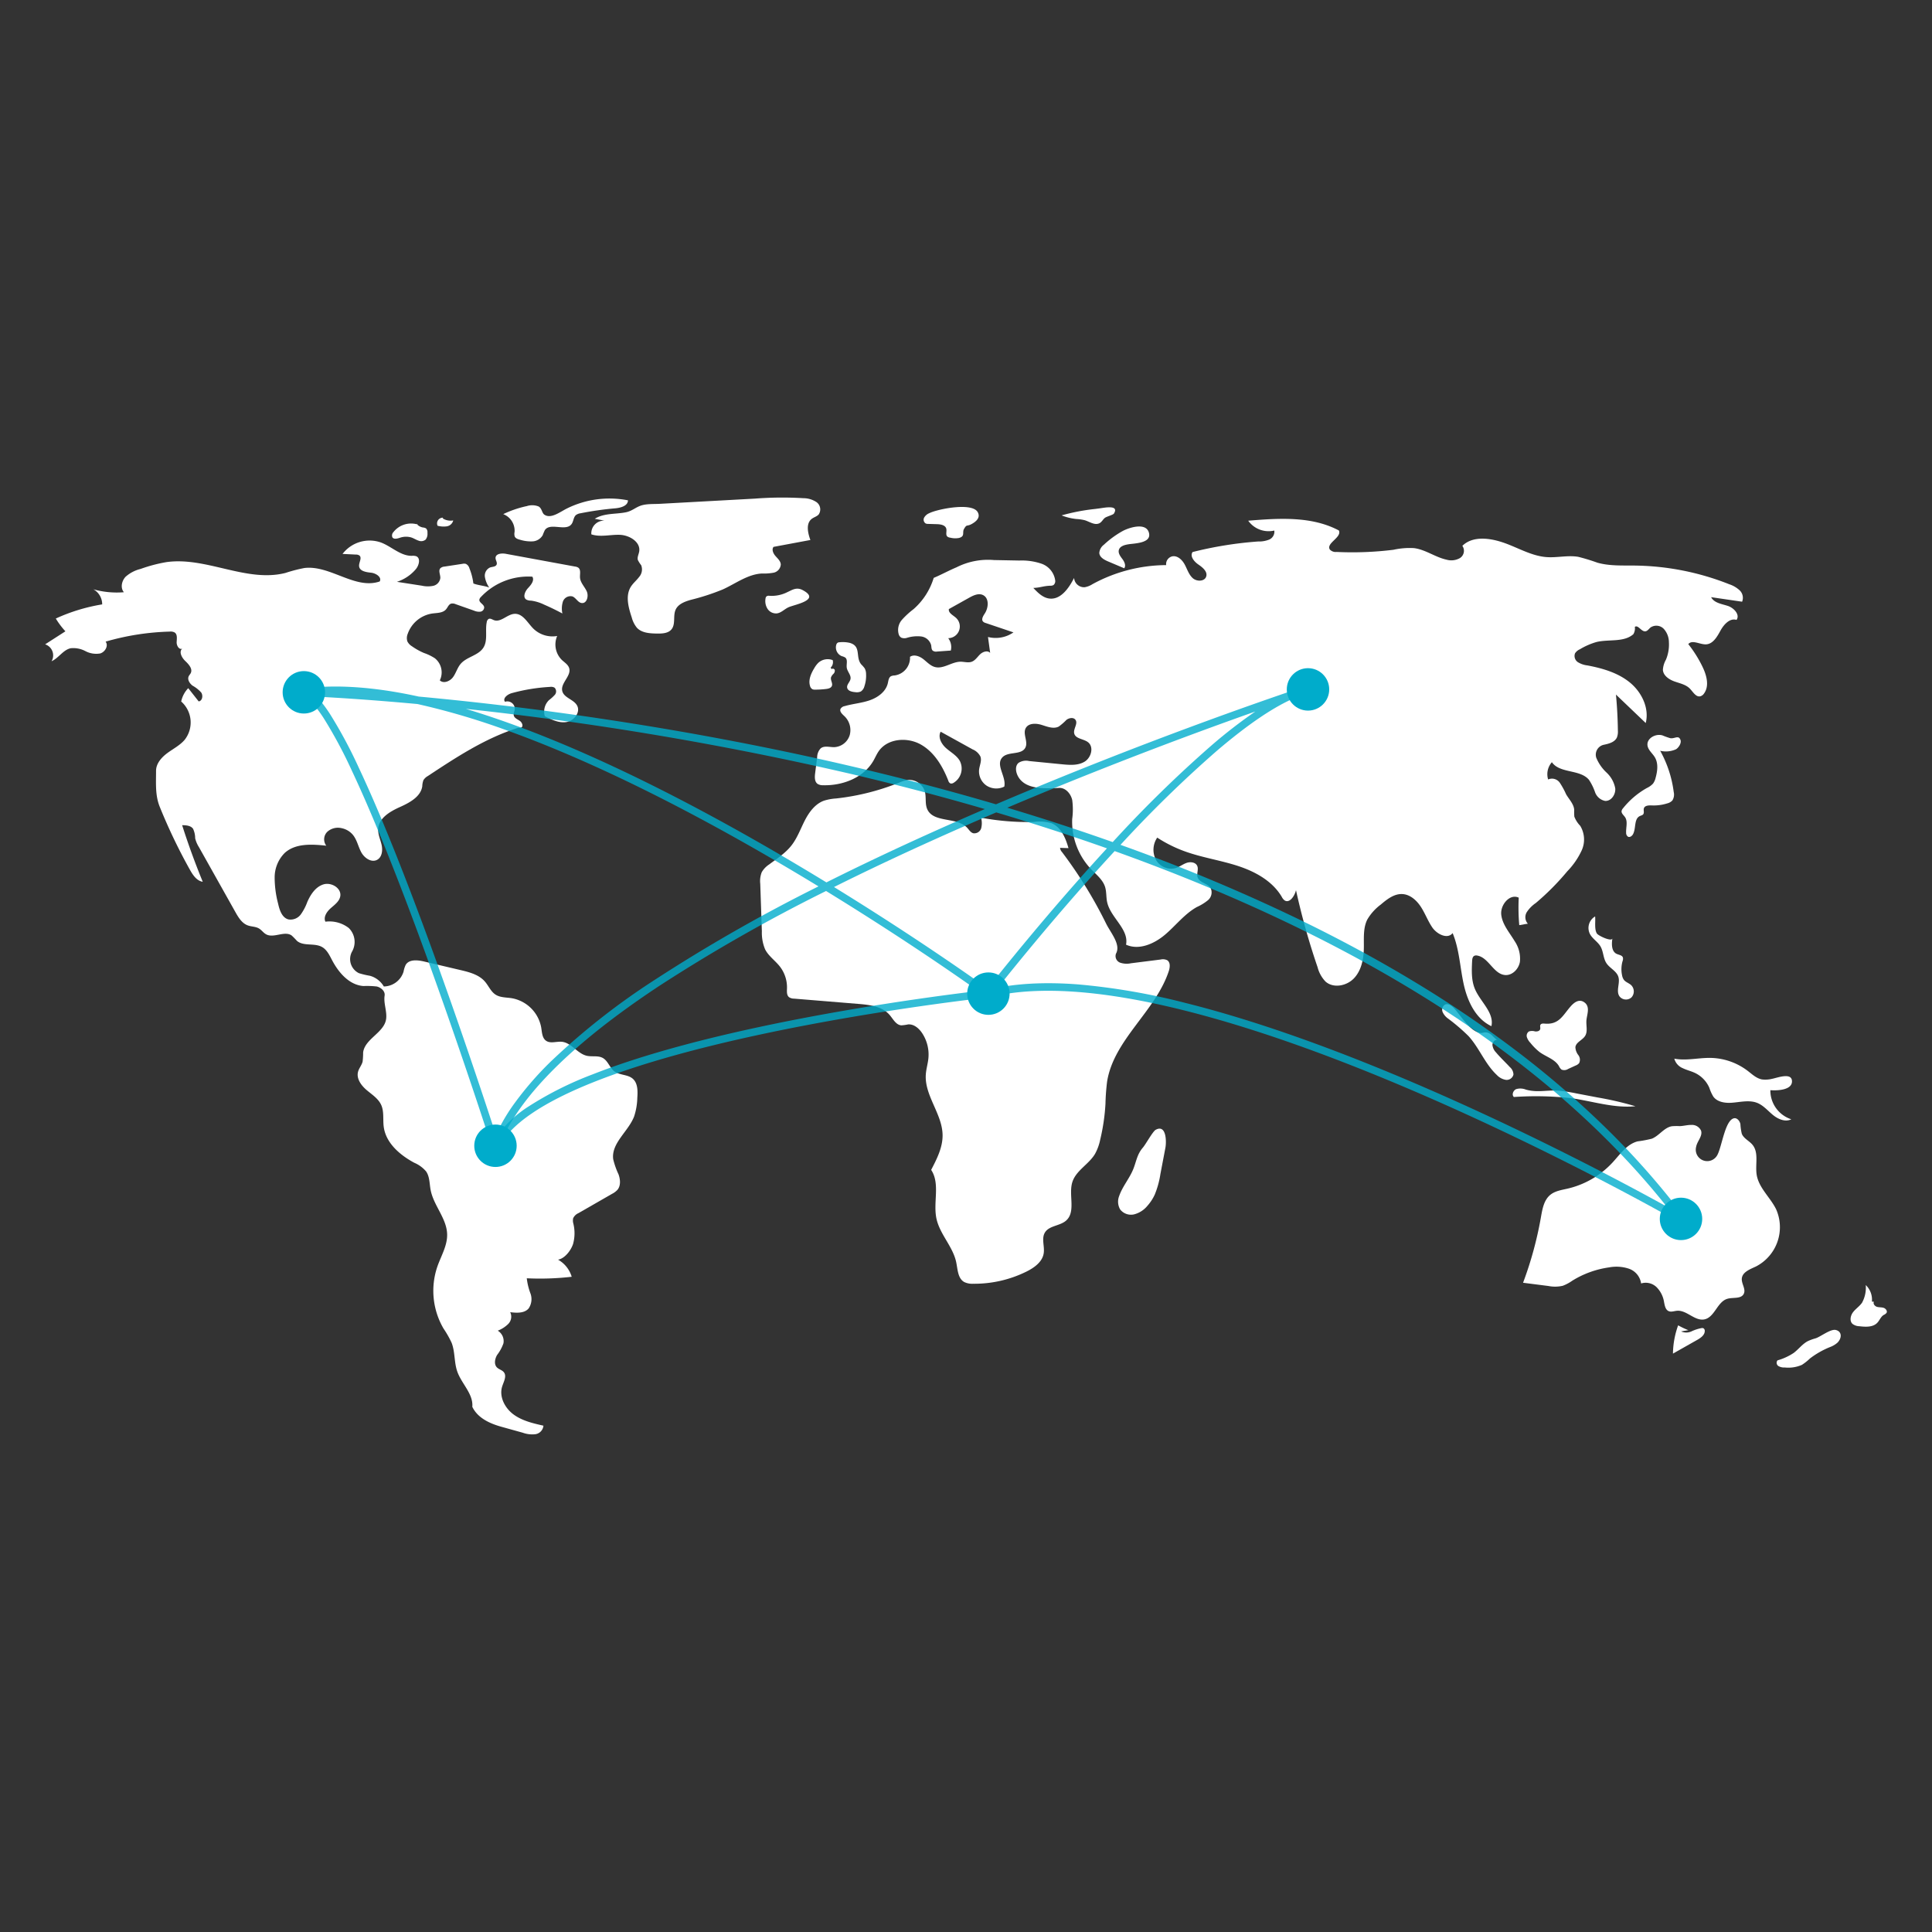 <svg xmlns="http://www.w3.org/2000/svg" xmlns:xlink="http://www.w3.org/1999/xlink" width="512" height="512" viewBox="0 0 512 512">
  <rect x="0" y="0" width="512" height="512" fill="#333333" stroke="none"/>
  <defs>
    <clipPath id="clip-path">
      <rect id="Rectangle_517" data-name="Rectangle 517" width="512" height="512" transform="translate(1413 61)" fill="none" stroke="#707070" stroke-width="1"/>
    </clipPath>
  </defs>
  <g id="NETY-D" transform="translate(-1413 -61)">
    <g id="Mask_Group_4" data-name="Mask Group 4" clip-path="url(#clip-path)">
      <g id="Group_50" data-name="Group 50" transform="translate(1424.965 192.84)">
        <path id="Path_820" data-name="Path 820" d="M193.275,249.387a16.147,16.147,0,0,0-1.056-4.041,1.829,1.829,0,0,0-.93-1.145,1.917,1.917,0,0,0-.923-.01l-4.737.725a1.816,1.816,0,0,0-1.081.42c-.617.649-.009,1.694-.028,2.589a2.433,2.433,0,0,1-1.886,2.094,7.128,7.128,0,0,1-3-.037l-6.624-1.029a10.922,10.922,0,0,0,5.011-3.344c.872-1.033,1.336-2.961.076-3.45a3.091,3.091,0,0,0-1.151-.092c-3,.023-5.363-2.483-8.173-3.538a9.037,9.037,0,0,0-10.17,3.032l3.529.17a1.566,1.566,0,0,1,.94.251c.773.635-.188,1.856-.079,2.851.142,1.293,1.858,1.569,3.152,1.7s2.935,1.182,2.313,2.324c-6.5,2.24-13.12-4.379-19.95-3.564a40.518,40.518,0,0,0-5.048,1.312c-10.309,2.608-20.967-4.351-31.5-2.877a40,40,0,0,0-6.876,1.813,9.269,9.269,0,0,0-3.97,2.071c-1.041,1.091-1.438,2.958-.451,4.1a23.074,23.074,0,0,1-8.085-.769,4.53,4.53,0,0,1,2.329,3.992,47.972,47.972,0,0,0-12.289,3.747,20.7,20.7,0,0,0,2.544,3.388l-5.375,3.453a3.068,3.068,0,0,1,1.7,4.48c1.883-.838,3.05-3,5.064-3.444a6.823,6.823,0,0,1,3.913.759,6.112,6.112,0,0,0,3.922.618c1.3-.381,2.251-2.06,1.428-3.13a67.028,67.028,0,0,1,17.026-2.66,2.135,2.135,0,0,1,1.289.245c.751.521.553,1.646.513,2.558s.671,2.112,1.487,1.7c-.96.832-.139,2.4.781,3.274s2.03,2.083,1.467,3.221c-.147.3-.4.535-.538.835-.418.885.246,1.916,1.028,2.5a8.765,8.765,0,0,1,2.284,1.812c.544.814.3,2.238-.675,2.352l-2.763-3.508a7.191,7.191,0,0,0-1.866,3.537,7.421,7.421,0,0,1,.918,10.151c-1.253,1.472-3.036,2.367-4.591,3.516s-2.995,2.784-2.991,4.717c.007,3.341-.266,6.444.986,9.541a146.974,146.974,0,0,0,7.979,16.648c.789,1.412,1.81,2.959,3.409,3.2q-3.031-7.38-5.458-14.99c1.054,0,2.271.088,2.889.941a5.989,5.989,0,0,1,.561,2.526,7.823,7.823,0,0,0,1,2.346l9.651,17.191c.8,1.425,1.718,2.955,3.247,3.532.978.369,2.109.3,3.008.831.705.416,1.18,1.156,1.9,1.548,2.033,1.109,4.86-1.018,6.76.306a19.016,19.016,0,0,1,1.389,1.414c1.755,1.52,4.633.5,6.659,1.637,1.306.731,1.982,2.192,2.678,3.516,1.744,3.317,4.566,6.566,8.3,6.83a23.148,23.148,0,0,1,3.521.122c1.148.261,2.278,1.263,2.093,2.425-.316,1.993.669,4.176.4,6.176-.482,3.644-5.651,5.246-6.095,8.895a20.656,20.656,0,0,1-.135,2.406c-.233.958-.953,1.739-1.209,2.692-.485,1.805.809,3.6,2.23,4.817s3.116,2.262,3.893,3.962c.821,1.8.418,3.893.685,5.85.583,4.274,4.275,7.442,8.074,9.485a8.434,8.434,0,0,1,3.149,2.3c.978,1.409.88,3.267,1.207,4.951.8,4.124,4.272,7.522,4.37,11.722.07,2.985-1.589,5.693-2.58,8.51a19.846,19.846,0,0,0,1.621,16.459,26.358,26.358,0,0,1,2.153,3.79c.936,2.422.632,5.176,1.5,7.625,1.141,3.238,4.276,5.912,3.976,9.332,1.423,2.956,4.567,4.408,7.727,5.288l5.665,1.577a7.278,7.278,0,0,0,3.323.388,2.493,2.493,0,0,0,2.13-2.261c-2.778-.626-5.645-1.293-7.935-2.985s-3.859-4.707-2.99-7.419c.4-1.258,1.26-2.71.445-3.749-.467-.6-1.32-.75-1.846-1.293-.821-.847-.539-2.269.051-3.29a11.107,11.107,0,0,0,1.681-3.088,3.222,3.222,0,0,0-1.51-3.352,8.008,8.008,0,0,0,2.8-1.8,2.733,2.733,0,0,0,.5-3.1c1.722.218,3.756.325,4.887-.992a4.377,4.377,0,0,0,.484-3.965,16.934,16.934,0,0,1-.979-4.027,73.394,73.394,0,0,0,11.907-.4,7.721,7.721,0,0,0-3.62-4.534c1.79-.3,3.42-2.445,3.985-4.17a10.73,10.73,0,0,0,.072-5.385,2.889,2.889,0,0,1-.053-1.411,2.749,2.749,0,0,1,1.416-1.369l8.883-5.1a5.172,5.172,0,0,0,1.421-1.049c.931-1.093.793-2.743.316-4.1a20.583,20.583,0,0,1-1.423-4.052c-.549-4.259,4.01-7.314,5.548-11.323a17.06,17.06,0,0,0,.844-4.964c.125-1.805.135-3.9-1.251-5.066-1.329-1.115-3.405-.867-4.8-1.9-1.275-.951-1.715-2.8-3.107-3.567-1.265-.7-2.851-.254-4.257-.582-2.477-.578-4.035-3.432-6.565-3.7-1.427-.149-3.042.549-4.212-.283-1.031-.732-1.072-2.2-1.268-3.453a9.645,9.645,0,0,0-7.784-7.809c-1.471-.236-3.073-.146-4.325-.955-1.268-.819-1.849-2.352-2.844-3.486-1.6-1.828-4.132-2.477-6.5-3.034l-9.63-2.264c-1.71-.4-3.913-.615-4.831.882a6.92,6.92,0,0,0-.571,1.8,5.566,5.566,0,0,1-5.234,3.94,6.19,6.19,0,0,0-3.65-2.824,22.759,22.759,0,0,1-2.953-.7,4.148,4.148,0,0,1-1.8-5.754,5.164,5.164,0,0,0-.882-6.211,8.381,8.381,0,0,0-6.2-1.678c-.575-1.255.387-2.671,1.423-3.583s2.295-1.809,2.52-3.17c.355-2.142-2.378-3.769-4.454-3.131s-3.4,2.655-4.276,4.642a13.661,13.661,0,0,1-1.722,3.3,3.383,3.383,0,0,1-3.276,1.341c-1.709-.437-2.369-2.467-2.747-4.19a27.248,27.248,0,0,1-.912-7.019,9.179,9.179,0,0,1,2.647-6.392c2.841-2.608,7.2-2.352,11.033-1.936a2.8,2.8,0,0,1,.287-3.7,4.208,4.208,0,0,1,3.814-.937,5.256,5.256,0,0,1,2.955,1.767c1.089,1.328,1.4,3.122,2.223,4.629s2.675,2.794,4.191,1.985c1.309-.7,1.517-2.514,1.191-3.962s-1.018-2.855-.9-4.334c.225-2.822,3.151-4.521,5.733-5.684s5.538-2.726,5.947-5.527a5.041,5.041,0,0,1,.306-1.606,3.152,3.152,0,0,1,1.156-1.087c7.535-4.98,15.2-10.02,23.807-12.741.448-.142.5.016.957-.1.639-.369.216-1.391-.4-1.8s-1.432-.727-1.587-1.449c-.114-.53.2-1.051.279-1.588a1.982,1.982,0,0,0-2.6-2.008c-.692-.916.677-1.981,1.784-2.285A48.447,48.447,0,0,1,213.62,276.8a1.834,1.834,0,0,1,1.158.2,1.385,1.385,0,0,1,.095,1.891,11.129,11.129,0,0,1-1.558,1.414,4.251,4.251,0,0,0-1.1,4.276c1.8.914,3.75,1.855,5.74,1.533s3.757-2.558,2.821-4.344c-.871-1.663-3.488-2.038-3.938-3.861-.527-2.134,2.494-4.032,1.813-6.122-.3-.915-1.21-1.454-1.911-2.115a5.74,5.74,0,0,1-1.256-6.364,7.241,7.241,0,0,1-6.351-1.987c-1.519-1.533-2.731-3.951-4.888-3.883-1.979.063-3.684,2.372-5.535,1.668-.455-.173-.935-.526-1.377-.319a1.137,1.137,0,0,0-.513.853c-.47,2.249.339,4.811-.887,6.754-1.334,2.115-4.419,2.408-6.036,4.315-.878,1.035-1.218,2.43-2.025,3.521s-2.519,1.785-3.487.834a4.807,4.807,0,0,0-1.306-5.845,12.825,12.825,0,0,0-2.884-1.4,17.1,17.1,0,0,1-3.222-1.8,3.174,3.174,0,0,1-1.183-1.266,2.884,2.884,0,0,1,.081-2,8.184,8.184,0,0,1,6.513-5.4c1.289-.175,2.789-.113,3.643-1.1.451-.52.688-1.305,1.343-1.517a1.982,1.982,0,0,1,1.24.153l4.812,1.694a3.377,3.377,0,0,0,1.714.284,1.162,1.162,0,0,0,1-1.221c-.154-.8-1.383-1.182-1.271-1.988a1.328,1.328,0,0,1,.4-.677,17.2,17.2,0,0,1,13.644-5.388c.607,1-.353,2.179-1.152,3.03s-1.441,2.373-.475,3.028a2.65,2.65,0,0,0,1.281.289,11.185,11.185,0,0,1,3.41,1.034q2.494,1.085,4.892,2.375A6.2,6.2,0,0,1,217,254.2a2.134,2.134,0,0,1,2.527-1.375c.956.37,1.446,1.636,2.465,1.752,1.359.155,1.895-1.852,1.327-3.1s-1.691-2.286-1.785-3.65c-.063-.92.287-2.062-.448-2.619a2,2,0,0,0-.867-.3l-18.355-3.378c-1.09-.2-2.665-.047-2.713,1.06-.027.618.525,1.229.281,1.8-.261.606-1.118.551-1.743.766a2.382,2.382,0,0,0-1.362,2.5,6.967,6.967,0,0,0,1.15,2.821C196.277,249.978,194.469,249.886,193.275,249.387Z" transform="translate(-79.792 -226.606)" fill="#fff"/>
        <path id="Path_821" data-name="Path 821" d="M282.412,228.711a5.944,5.944,0,0,0-6.529,1.955,1.308,1.308,0,0,0-.3,1.377c.363.618,1.287.374,1.968.153a4.954,4.954,0,0,1,3.109-.074c.64.22,1.212.608,1.855.819a1.868,1.868,0,0,0,1.9-.278,2.479,2.479,0,0,0,.469-1.779,1.431,1.431,0,0,0-.365-1.176,1.87,1.87,0,0,0-.843-.249,2.905,2.905,0,0,1-1.7-.993" transform="translate(-183.574 -221.511)" fill="#fff"/>
        <path id="Path_822" data-name="Path 822" d="M302.537,225.124a1.512,1.512,0,0,0-1.461,2.13,6.129,6.129,0,0,0,2.444.159,2.088,2.088,0,0,0,1.708-1.566,3.932,3.932,0,0,1-2.784-.532" transform="translate(-197.08 -219.768)" fill="#fff"/>
        <path id="Path_823" data-name="Path 823" d="M344.544,216.311a28.1,28.1,0,0,0-6.266,2.129,4.708,4.708,0,0,1,3.007,4.729,2.461,2.461,0,0,0,.029,1.169c.23.558.9.767,1.483.91a9.778,9.778,0,0,0,3.253.415,3.314,3.314,0,0,0,2.693-1.646,11.721,11.721,0,0,1,.56-1.324c1.405-2.14,5.58.448,7.089-1.621.531-.729.483-1.825,1.176-2.4a2.642,2.642,0,0,1,1.209-.461,84.876,84.876,0,0,1,9.181-1.308c1.46-.127,3.364-.651,3.376-2.117a25.43,25.43,0,0,0-16.222,2.182c-1.808.906-4.2,2.811-5.942,1.61-.652-.45-.62-1.66-1.518-2.166A4.576,4.576,0,0,0,344.544,216.311Z" transform="translate(-216.882 -214.032)" fill="#fff"/>
        <path id="Path_824" data-name="Path 824" d="M388.889,219.364l2.582.5a3.346,3.346,0,0,0-3.482,3.626c2.418.808,5.054.022,7.6.129s5.51,1.927,5.075,4.438c-.131.76-.57,1.518-.342,2.255a8.374,8.374,0,0,0,.872,1.357,3.04,3.04,0,0,1-.568,3.143c-.676.9-1.584,1.619-2.178,2.575-1.476,2.38-.637,5.456.242,8.114a7.156,7.156,0,0,0,1.375,2.747c1.3,1.385,3.424,1.505,5.325,1.533,1.383.02,2.968-.048,3.843-1.12,1.142-1.4.343-3.582,1.1-5.225.683-1.491,2.423-2.131,4-2.585a59.853,59.853,0,0,0,8.561-2.794c3.39-1.559,6.559-3.99,10.285-4.19a14.106,14.106,0,0,0,3.124-.219,2.375,2.375,0,0,0,1.887-2.2c-.065-.892-.82-1.547-1.41-2.22s-1.053-1.707-.511-2.418l9.767-1.824c-.692-1.887-1.232-4.372.359-5.6.574-.443,1.343-.62,1.831-1.156a2.369,2.369,0,0,0-.547-3.262,6.273,6.273,0,0,0-3.493-1.059,93.733,93.733,0,0,0-12.881.115L406.138,215.4c-1.689.093-3.638-.049-5.187.527-1.311.488-2.243,1.383-3.743,1.7C394.441,218.2,391.394,217.81,388.889,219.364Z" transform="translate(-243.24 -213.722)" fill="#fff"/>
        <path id="Path_825" data-name="Path 825" d="M487.213,267.06a1.039,1.039,0,0,0-.752.17.949.949,0,0,0-.245.579,3.827,3.827,0,0,0,.556,2.739,2.682,2.682,0,0,0,2.455,1.177c1.162-.148,2.019-1.14,3.088-1.624,1.647-.745,8.643-1.907,3.8-4.521-1.668-.9-2.745-.106-4.06.488A9.238,9.238,0,0,1,487.213,267.06Z" transform="translate(-295.312 -241.01)" fill="#fff"/>
        <path id="Path_826" data-name="Path 826" d="M576.981,220.721a2.764,2.764,0,0,0-1.345,1.17,1.181,1.181,0,0,0,.443,1.566,1.763,1.763,0,0,0,.659.1l2.3.069c.976.029,2.2.237,2.458,1.178.195.7-.241,1.6.285,2.1a1.482,1.482,0,0,0,.782.3,5.324,5.324,0,0,0,2.315.075c1.672-.448.794-1.469,1.32-2.377.806-1.39.666-.549,2.086-1.345,1.048-.588,2.4-1.656,1.528-3.155C588.287,217.8,579.226,219.6,576.981,220.721Z" transform="translate(-342.694 -216.555)" fill="#fff"/>
        <path id="Path_827" data-name="Path 827" d="M663.619,219.515l-1.334.178a53.737,53.737,0,0,0-8.931,1.71,14.865,14.865,0,0,0,3.911.96,12.01,12.01,0,0,1,2.191.311c1.28.381,2.57,1.365,3.806.861.767-.312,1.017-1.111,1.652-1.534.438-.292,2.1-.765,2.288-1.06C668.7,218.558,664.774,219.361,663.619,219.515Z" transform="translate(-383.984 -216.66)" fill="#fff"/>
        <path id="Path_828" data-name="Path 828" d="M680.756,231.316a25.027,25.027,0,0,0-4.923,3.605,2.981,2.981,0,0,0-1.21,2.181c.076,1.141,1.291,1.8,2.344,2.249l4.265,1.806c.517-.729.044-1.736-.491-2.452s-1.17-1.546-.934-2.408c.27-.984,1.469-1.319,2.476-1.489,1.64-.276,6.062-.254,5.531-2.9C687.186,228.8,682.4,230.4,680.756,231.316Z" transform="translate(-395.262 -222.396)" fill="#fff"/>
        <path id="Path_829" data-name="Path 829" d="M685.532,587.7a4.069,4.069,0,0,0,.258,3.586,3.634,3.634,0,0,0,3.73,1.289,6.718,6.718,0,0,0,3.463-2.227,11.925,11.925,0,0,0,1.992-3.054,23.844,23.844,0,0,0,1.476-5.4l1.324-6.953c.3-1.554.284-6.318-2.572-4.766-.78.424-2.587,3.772-3.4,4.721-1.474,1.711-1.669,3.371-2.444,5.444C688.383,582.937,686.43,585.1,685.532,587.7Z" transform="translate(-400.896 -402.607)" fill="#fff"/>
        <path id="Path_830" data-name="Path 830" d="M1002.422,682.138a20.753,20.753,0,0,1-2.714-1.292,22.879,22.879,0,0,0-1.376,7.5l6.395-3.618c.962-.545,2.052-1.3,2.032-2.406a.761.761,0,0,0-.354-.692.862.862,0,0,0-.448-.053,10.822,10.822,0,0,0-2.707.87,3.3,3.3,0,0,1-2.761.014" transform="translate(-566.946 -461.464)" fill="#fff"/>
        <path id="Path_831" data-name="Path 831" d="M1067.173,685.647a13.888,13.888,0,0,0-2.051.736c-1.467.747-2.466,2.165-3.786,3.148a15.018,15.018,0,0,1-4.278,1.96,1.025,1.025,0,0,0,.24,1.511,2.962,2.962,0,0,0,1.688.38,8.918,8.918,0,0,0,4.545-.7,14.316,14.316,0,0,0,2.139-1.7,22.673,22.673,0,0,1,5.386-3.045,6.185,6.185,0,0,0,1.877-1.123c1.187-1.169,1.27-2.973-.441-3.371C1071.108,683.124,1068.488,685.221,1067.173,685.647Z" transform="translate(-597.962 -462.825)" fill="#fff"/>
        <path id="Path_832" data-name="Path 832" d="M1104.215,662.505a5.334,5.334,0,0,0-1.632-4.371,8.32,8.32,0,0,1-.972,4.656c-.645.948-1.657,1.589-2.364,2.493s-1.021,2.336-.191,3.128a3.107,3.107,0,0,0,1.841.634c1.651.194,3.561.3,4.718-.89.632-.651.939-1.615,1.709-2.093a2.079,2.079,0,0,0,.75-.537c.318-.506-.187-1.172-.756-1.354s-1.2-.1-1.768-.27-1.1-.816-.8-1.336" transform="translate(-620.103 -449.419)" fill="#fff"/>
        <path id="Path_833" data-name="Path 833" d="M1024.978,535.5a7.419,7.419,0,0,1-2.647.156c-1.469-.27-2.612-1.377-3.8-2.286a16.759,16.759,0,0,0-9.79-3.421c-3.223-.061-6.476.813-9.641.2a3.8,3.8,0,0,0,2.242,2.526c1.05.513,2.209.771,3.264,1.273a7.794,7.794,0,0,1,3.776,3.928,11.081,11.081,0,0,0,1.068,2.349c1.052,1.416,3.047,1.727,4.807,1.611,2.3-.151,4.692-.811,6.827.044,1.633.654,2.8,2.083,4.166,3.2s3.285,1.937,4.851,1.135a8.019,8.019,0,0,1-5.549-7.716c1.536.141,5.96.087,5.722-2.523C1030.074,533.763,1026.3,535.261,1024.978,535.5Z" transform="translate(-567.354 -381.434)" fill="#fff"/>
        <path id="Path_834" data-name="Path 834" d="M959.619,571.54c.273-1.5,1.764-2.817,1.3-4.264a2.625,2.625,0,0,0-2.533-1.52c-1.051-.025-2.084.289-3.135.318a15.255,15.255,0,0,0-2.052.029c-2.087.343-3.373,2.53-5.339,3.307a32.473,32.473,0,0,1-3.782.709c-2.823.742-4.608,3.409-6.581,5.559a23.486,23.486,0,0,1-11.922,6.952c-1.6.372-3.33.609-4.605,1.652-1.689,1.38-2.105,3.746-2.481,5.9a97.366,97.366,0,0,1-4.74,17.4l6.7.856a9.108,9.108,0,0,0,3.822-.056,11.1,11.1,0,0,0,2.514-1.339,25.1,25.1,0,0,1,9.806-3.54,10.41,10.41,0,0,1,5.242.367,4.874,4.874,0,0,1,3.2,3.9,4.117,4.117,0,0,1,4.115,1,7.153,7.153,0,0,1,1.965,3.922c.177.917.353,2.016,1.2,2.4.694.314,1.49-.024,2.25-.085,2.577-.206,4.715,2.8,7.247,2.281,2.716-.555,3.383-4.623,6.033-5.438,1.522-.468,3.656.1,4.385-1.315.642-1.248-.639-2.688-.507-4.085.163-1.72,2.192-2.451,3.757-3.185a11.716,11.716,0,0,0,5.339-15.144c-1.549-3.172-4.6-5.669-5.158-9.154-.433-2.681.624-5.808-1.085-7.918-.869-1.073-2.342-1.666-2.859-2.947a14.564,14.564,0,0,1-.37-2.573c-.175-.852-.918-1.743-1.76-1.522-2.442.641-3.221,8.183-4.528,10.016A3.032,3.032,0,0,1,959.619,571.54Z" transform="translate(-522.086 -399.479)" fill="#fff"/>
        <path id="Path_835" data-name="Path 835" d="M911.4,547.5a3.93,3.93,0,0,0-2.545-.13c-.8.334-1.267,1.508-.625,2.091a86.136,86.136,0,0,1,15.047.292c5.734.785,11.41,2.731,17.169,2.159a87.38,87.38,0,0,0-10.016-2.324l-5.639-1.077a43.6,43.6,0,0,0-4.578-.707C917,547.538,914.566,548.389,911.4,547.5Z" transform="translate(-519.002 -390.586)" fill="#fff"/>
        <path id="Path_836" data-name="Path 836" d="M920.593,503.779c-.417-.035-.933-.065-1.148.294-.206.342.03.795-.081,1.178-.151.524-.838.659-1.379.587a2.642,2.642,0,0,0-1.606.019,1.361,1.361,0,0,0-.526,1.546,3.982,3.982,0,0,0,.928,1.48,15.1,15.1,0,0,0,2.408,2.416c1.725,1.273,4.062,1.887,5.149,3.736a2.479,2.479,0,0,0,.688.926,1.911,1.911,0,0,0,1.763-.177l1.969-.9a2.234,2.234,0,0,0,.921-.626,2.024,2.024,0,0,0-.2-2.135,3.671,3.671,0,0,1-.78-2.092c.145-1.344,1.873-1.858,2.583-3.008s.25-2.653.333-4.013c.1-1.591,1.1-3.66-.512-4.848-1.366-1.01-2.673-.077-3.654,1.038C925.375,501.551,924.4,504.1,920.593,503.779Z" transform="translate(-523.167 -364.347)" fill="#fff"/>
        <path id="Path_837" data-name="Path 837" d="M951.058,454.779c.672,1.287,2.073,2.055,2.807,3.308.794,1.358.7,3.114,1.566,4.43.884,1.351,2.664,2.068,3.16,3.6.541,1.678-.687,3.716.292,5.182a2.175,2.175,0,0,0,3.191.293,2.341,2.341,0,0,0-.1-3.266c-.579-.528-1.412-.757-1.9-1.374a2.882,2.882,0,0,1-.491-1.2,7.831,7.831,0,0,1,.123-3.752,1.668,1.668,0,0,0,.094-.981c-.218-.633-1.076-.678-1.678-.972-1.367-.667-1.334-2.6-1.1-4.1-.159,1-3.722-.7-4.1-1.268-.741-1.126-.338-3.3-.484-4.541A3.535,3.535,0,0,0,951.058,454.779Z" transform="translate(-541.681 -339.112)" fill="#fff"/>
        <path id="Path_838" data-name="Path 838" d="M871.373,500.824c-.658-.736-1.648-1.506-2.53-1.062a1.6,1.6,0,0,0-.594,1.975,4.347,4.347,0,0,0,1.435,1.711,50.092,50.092,0,0,1,5.419,4.645c2.869,3.153,4.389,7.407,7.508,10.311a4.214,4.214,0,0,0,2.364,1.28,1.837,1.837,0,0,0,2.034-1.4,2.678,2.678,0,0,0-.943-1.969c-1.212-1.318-2.539-2.531-3.683-3.909a3.286,3.286,0,0,1-.942-1.966c-.006-.742.671-1.518,1.389-1.334-.874-.224-1.522-1.679-2.8-1.953-1.072-.229-1.332.435-2.607-.112C874.986,505.99,873.077,502.731,871.373,500.824Z" transform="translate(-497.894 -365.355)" fill="#fff"/>
        <path id="Path_839" data-name="Path 839" d="M982.21,348.558a20.122,20.122,0,0,1-2.056-.734c-1.806-.542-4.2.786-3.956,2.656.16,1.243,1.317,2.081,1.955,3.159.947,1.6.695,3.627.2,5.417a4.235,4.235,0,0,1-.684,1.541,5.219,5.219,0,0,1-1.619,1.164,21.653,21.653,0,0,0-6.335,5.382,1.551,1.551,0,0,0-.383.721c-.086.632.549,1.092.908,1.618.8,1.17.221,2.745.3,4.159a1.175,1.175,0,0,0,.5,1.032c.48.244,1.05-.171,1.311-.643.864-1.566.213-4.08,1.835-4.835.307-.143.679-.2.884-.472.324-.428.011-1.06.176-1.571.247-.767,1.3-.8,2.1-.768a11.922,11.922,0,0,0,4.1-.545,2.728,2.728,0,0,0,1.357-.785,2.951,2.951,0,0,0,.345-2.234A30.3,30.3,0,0,0,979.56,351.9a6.506,6.506,0,0,0,4.2-.4c.688-.416,1.514-1.659,1.172-2.5C984.4,347.655,983.42,348.781,982.21,348.558Z" transform="translate(-551.561 -284.779)" fill="#fff"/>
        <path id="Path_840" data-name="Path 840" d="M541.811,383.114a5.486,5.486,0,0,1,.038,2.757,1.886,1.886,0,0,1-2.132,1.346c-.691-.209-1.09-.9-1.58-1.433-2.728-2.945-8.882-1.24-10.567-4.883-.688-1.487-.22-3.268-.69-4.838a4.306,4.306,0,0,0-4.361-2.962,8.96,8.96,0,0,0-2.509.749,63.27,63.27,0,0,1-16.626,4.158,13.661,13.661,0,0,0-3.195.581c-2.343.849-3.943,3.021-5.082,5.237s-1.98,4.615-3.507,6.584c-1.6,2.069-3.854,3.518-5.952,5.085a6.072,6.072,0,0,0-1.964,2.058,6.434,6.434,0,0,0-.394,3.058l.429,12.607a11.387,11.387,0,0,0,.85,4.752c.906,1.812,2.7,3,3.939,4.6a9.009,9.009,0,0,1,1.869,5.753c-.026.835-.109,1.822.541,2.346a2.376,2.376,0,0,0,1.329.382l17.053,1.4c3,.245,6.324.649,8.283,2.935.924,1.079,1.667,2.63,3.083,2.745a11.442,11.442,0,0,0,1.806-.248c1.532-.121,2.879,1.042,3.728,2.323a10.306,10.306,0,0,1,1.655,6.613c-.139,1.461-.592,2.882-.69,4.347-.372,5.574,4.353,10.416,4.445,16,.054,3.285-1.505,6.355-3.026,9.268,2.454,3.718.445,8.668,1.422,13.014.927,4.123,4.365,7.351,5.221,11.49.392,1.894.415,4.226,2.086,5.2a4.754,4.754,0,0,0,2.36.473,31.112,31.112,0,0,0,14.167-3.225c2.066-1.025,4.207-2.556,4.567-4.833.291-1.837-.64-3.891.307-5.491,1.117-1.886,3.98-1.736,5.624-3.186,2.667-2.352.587-6.838,1.668-10.226.971-3.045,4.315-4.663,5.972-7.4a13.137,13.137,0,0,0,1.388-3.761,53.631,53.631,0,0,0,1.412-9.593,57.541,57.541,0,0,1,.434-5.876c1.787-11.1,12.762-18.535,16.325-29.2.34-1.019.5-2.375-.406-2.951a2.6,2.6,0,0,0-1.726-.181l-7.861.991a5.413,5.413,0,0,1-2.908-.167,1.866,1.866,0,0,1-1.064-2.4c1.335-2.419-1.411-5.475-2.631-7.953a117.388,117.388,0,0,0-11.687-18.953,1.927,1.927,0,0,1-.513-1.112l2.231.074c-.753-2.7-2-5.66-4.622-6.648a11.5,11.5,0,0,0-4.7-.278A68.631,68.631,0,0,1,541.811,383.114Z" transform="translate(-293.781 -298.245)" fill="#fff"/>
        <path id="Path_841" data-name="Path 841" d="M572.014,244.084c1.183,1.256,2.509,2.589,4.221,2.808,3.023.387,5.2-2.74,6.581-5.456A2.666,2.666,0,0,0,585.6,243.9a5.489,5.489,0,0,0,2.092-.818,41.218,41.218,0,0,1,19.527-5.048,2.109,2.109,0,0,1,1.61-2.318c1.388-.275,2.638.925,3.308,2.171s1.087,2.691,2.151,3.624,3.123.892,3.543-.459c.4-1.3-.948-2.4-2.071-3.168s-2.306-2.18-1.55-3.309a100.86,100.86,0,0,1,17.376-2.8,7.277,7.277,0,0,0,2.925-.5,2.274,2.274,0,0,0,1.366-2.4,6.624,6.624,0,0,1-6.912-2.607c8.144-.672,16.806-1.245,24.024,2.587.866,1.859-3.548,3.406-2.367,5.083a2.137,2.137,0,0,0,1.785.61,88.538,88.538,0,0,0,15.019-.573,20.108,20.108,0,0,1,5.462-.443c3.03.374,5.622,2.4,8.6,3.055a4.6,4.6,0,0,0,3.6-.428,2.281,2.281,0,0,0,.624-3.23c2.807-2.751,7.466-2.069,11.169-.752s7.212,3.441,11.131,3.735c2.811.21,5.66-.546,8.438-.065a52.564,52.564,0,0,1,5.075,1.555c3.226.9,6.639.712,9.988.755a69.988,69.988,0,0,1,24.941,4.956,7.417,7.417,0,0,1,2.773,1.638,2.719,2.719,0,0,1,.619,2.983l-8.206-1.2c.773,1.522,2.773,1.781,4.4,2.306s3.309,2.319,2.332,3.719c-1.76-.56-3.355,1.2-4.244,2.818s-1.972,3.558-3.817,3.657c-1.652.088-3.649-1.318-4.726-.062a32.233,32.233,0,0,1,3.8,6.071c1.063,2.216,1.821,5.008.384,7a1.813,1.813,0,0,1-.97.752c-1.174.3-1.937-1.139-2.779-2.009-1.061-1.1-2.666-1.408-4.1-1.922s-2.95-1.527-3.063-3.048a6.088,6.088,0,0,1,.8-2.7,10.411,10.411,0,0,0,.791-4.67,5.3,5.3,0,0,0-1.363-3.518,2.732,2.732,0,0,0-3.506-.36c-.462.384-.833,1-1.433,1.02-1.06.041-1.874-1.808-2.728-1.177a2.9,2.9,0,0,1-.394,1.939c-2.546,2.214-6.457,1.277-9.739,2.06a18.282,18.282,0,0,0-4.443,1.94,2.859,2.859,0,0,0-1.27,1.066,1.966,1.966,0,0,0,.764,2.345,6.07,6.07,0,0,0,2.52.86c4,.758,8.061,1.931,11.219,4.5s5.23,6.818,4.231,10.766l-7.89-7.54q.449,4.748.51,9.523a4.277,4.277,0,0,1-.25,1.832c-.562,1.242-2.087,1.66-3.423,1.935a2.681,2.681,0,0,0-2.058,3.435,11.2,11.2,0,0,0,2.742,3.955,7.6,7.6,0,0,1,2.292,4.18c.142,1.612-1.074,3.429-2.689,3.317a3.547,3.547,0,0,1-2.654-2.291,14.556,14.556,0,0,0-1.617-3.29c-2.374-2.855-7.706-1.632-9.833-4.676a4.81,4.81,0,0,0-.995,4.577,2.521,2.521,0,0,1,3.087.856,21.092,21.092,0,0,1,1.678,3.065c.788,1.364,2.042,2.573,2.151,4.145a13.55,13.55,0,0,0,.03,1.782,7.21,7.21,0,0,0,1.558,2.431,6.98,6.98,0,0,1,.4,6.5,20.035,20.035,0,0,1-3.829,5.558,67.04,67.04,0,0,1-8.338,8.4,8.757,8.757,0,0,0-2.367,2.382,2.583,2.583,0,0,0,.266,3.117c-.6.03-1.683.327-2.286.357a53.134,53.134,0,0,1-.138-7.269c-2.378-1.142-4.938,1.916-4.631,4.535s2.2,4.722,3.55,6.988a8.256,8.256,0,0,1,1.39,5.49c-.329,1.9-2.026,3.654-3.947,3.486-3.057-.267-4.335-4.654-7.361-5.156a1.237,1.237,0,0,0-.8.079c-.449.247-.527.848-.553,1.36-.124,2.512-.231,5.124.75,7.44,1.435,3.388,5.141,6.234,4.363,9.831-4.188-1.947-6.366-6.644-7.354-11.155s-1.153-9.248-2.926-13.513c-1.346,1.725-4.174.3-5.4-1.51-1.166-1.716-1.883-3.7-3.014-5.439s-2.864-3.3-4.935-3.391c-2.172-.1-4.056,1.391-5.713,2.8a13.317,13.317,0,0,0-3.557,3.963c-1.159,2.33-.856,5.076-.912,7.678-.06,2.813-.656,5.78-2.573,7.839s-5.455,2.776-7.569.92a8.53,8.53,0,0,1-2.114-3.806,186.25,186.25,0,0,1-5.724-20.434c-.355,1.578-1.741,3.612-3.065,2.683a2.744,2.744,0,0,1-.706-.91c-2.469-4.186-7.043-6.7-11.663-8.2s-9.482-2.207-14.052-3.862a35.589,35.589,0,0,1-7.29-3.631,5.733,5.733,0,0,0-.35,5.864,4.672,4.672,0,0,0,5.271,2.206c1.014-.324,1.871-1.029,2.878-1.376s2.358-.177,2.8.793c.422.928-.215,2.051.1,3.021.481,1.476,2.708,1.59,3.487,2.934a2.7,2.7,0,0,1-.725,3.134,13.114,13.114,0,0,1-2.94,1.81c-3.276,1.822-5.606,4.932-8.469,7.352s-6.9,4.186-10.316,2.634c.814-4.119-4.093-7.143-5-11.243-.3-1.35-.143-2.783-.567-4.1-.614-1.9-2.3-3.213-3.689-4.656a18.275,18.275,0,0,1-5.012-13.3,18.65,18.65,0,0,0,0-5.068c-.386-1.652-1.753-3.25-3.448-3.176-3.87.171-8.746.459-10.777-2.84-.725-1.178-1.04-2.9.008-3.8a3.681,3.681,0,0,1,2.8-.481l8.721.858c2.039.2,4.244.366,5.995-.7s2.509-3.9.888-5.151c-1.184-.917-3.306-.867-3.65-2.324-.287-1.214,1.057-2.591.331-3.605-.52-.727-1.69-.526-2.4.02a15.374,15.374,0,0,1-2.016,1.755c-1.391.724-3.054.035-4.551-.433s-3.5-.508-4.231.882c-.812,1.555.72,3.593-.086,5.151-1.066,2.06-4.674.887-6.17,2.659-1.717,2.033,1.168,5.066.589,7.663a4.771,4.771,0,0,1-4.7-.264,4.565,4.565,0,0,1-1.973-4.25c.143-1.169.753-2.362.344-3.466a4.065,4.065,0,0,0-2.06-1.885l-8.474-4.683c-.787,1.46.208,3.269,1.452,4.365s2.8,1.922,3.62,3.365a4.416,4.416,0,0,1-1.662,5.822,1.019,1.019,0,0,1-.84.147,1.171,1.171,0,0,1-.545-.733c-1.5-3.826-3.74-7.6-7.329-9.6s-8.746-1.588-11.1,1.779c-.559.8-.934,1.711-1.421,2.557-2.587,4.492-8.134,6.619-13.316,6.481a2.644,2.644,0,0,1-1.453-.341c-.838-.579-.8-1.806-.672-2.816l.544-4.285a3.406,3.406,0,0,1,.949-2.349c.96-.757,2.345-.279,3.568-.3a4.521,4.521,0,0,0,4.1-3.167,5.1,5.1,0,0,0-1.419-5.067c-.56-.526-1.312-1.187-1.016-1.9a1.567,1.567,0,0,1,1.1-.741c2.2-.638,4.516-.8,6.676-1.557s4.254-2.292,4.765-4.521c.157-.683.228-1.51.842-1.849a2.524,2.524,0,0,1,.973-.2,4.733,4.733,0,0,0,4.06-4.934c1.035-.723,2.485-.191,3.486.578s1.885,1.785,3.1,2.117c2.27.618,4.464-1.392,6.817-1.4.989,0,2.014.346,2.945.01s1.507-1.28,2.231-1.974,1.995-1.117,2.664-.37L560,257.086a8.292,8.292,0,0,0,6.749-1.22l-7.36-2.487a1.6,1.6,0,0,1-.688-.368c-.535-.576,0-1.474.432-2.129,1.041-1.567,1.216-4.148-.5-4.928-1.168-.533-2.51.107-3.631.732l-5.372,3c-.171,1.021,1.078,1.6,1.852,2.288a3.1,3.1,0,0,1-2.025,5.425,3.869,3.869,0,0,1,.691,3.28l-3.614.26a1.566,1.566,0,0,1-1.172-.229c-.387-.343-.334-.945-.424-1.454a3.156,3.156,0,0,0-2.648-2.311,9.314,9.314,0,0,0-3.7.342,2.209,2.209,0,0,1-1.591-.037,1.588,1.588,0,0,1-.629-.794,4.081,4.081,0,0,1,.821-3.918,21.739,21.739,0,0,1,3.082-2.834,17.962,17.962,0,0,0,5.34-8.283c1.99-.834,4.05-1.966,6.04-2.8a18.48,18.48,0,0,1,9.934-1.925l6.738.129a16.16,16.16,0,0,1,5.889.848,5.491,5.491,0,0,1,3.593,4.4,1.349,1.349,0,0,1-.432,1.234,1.591,1.591,0,0,1-.852.192C574.668,243.555,573.874,244.018,572.014,244.084Z" transform="translate(-310.137 -220.116)" fill="#fff"/>
        <path id="Path_842" data-name="Path 842" d="M516.686,307.2a1.972,1.972,0,0,0,.538-1.983,3.689,3.689,0,0,0-3.819.721,6.438,6.438,0,0,0-1.023,1.353c-.886,1.445-1.669,3.17-1.155,4.785a1.358,1.358,0,0,0,.622.851,1.637,1.637,0,0,0,.725.114,24.32,24.32,0,0,0,2.918-.18c.595-.073,1.285-.241,1.515-.794.3-.727-.429-1.55-.216-2.308a2.516,2.516,0,0,1,.623-.892,1.179,1.179,0,0,0,.367-.99c-.086-.356-.63-.557-.827-.248" transform="translate(-308.519 -262.118)" fill="#fff"/>
        <path id="Path_843" data-name="Path 843" d="M529.663,295.525a8.165,8.165,0,0,0-2.644-.166,1.154,1.154,0,0,0-.564.128.94.94,0,0,0-.347.5,2.5,2.5,0,0,0,1.454,3.061,3.124,3.124,0,0,1,.9.362c.748.58.271,1.766.413,2.7.159,1.051,1.176,1.933.99,2.98-.147.825-1.028,1.477-.886,2.3.149.864,1.245,1.124,2.12,1.193a2.664,2.664,0,0,0,1.5-.172,2.325,2.325,0,0,0,.948-1.372,8.792,8.792,0,0,0,.443-3.312,3.14,3.14,0,0,0-.373-1.462,8.174,8.174,0,0,0-.873-1C531.072,299.326,532.836,296.419,529.663,295.525Z" transform="translate(-316.438 -256.997)" fill="#fff"/>
        <path id="Path_844" data-name="Path 844" d="M590.232,464.073c-.08-.046-8.159-4.675-20.891-11.279-11.748-6.093-29.973-15.161-50.08-23.758-22.581-9.655-42.884-16.76-60.345-21.118-21.728-5.424-39.05-6.581-51.487-3.439l-.068.017-.07.008c-.073.008-7.437.805-18.484,2.4-10.192,1.471-25.692,3.94-41.658,7.351-17.92,3.828-32.758,8.038-44.1,12.51-14,5.521-22.617,11.409-25.6,17.5l-1.093,2.233-.758-2.368c-.093-.291-9.424-29.394-20.289-58.592-6.376-17.133-12.024-30.943-16.786-41.044a121.962,121.962,0,0,0-7.513-14.013c-2.839-4.353-4.566-5.589-5.514-5.86l.549-1.923c1.882.538,4.054,2.726,6.64,6.691a123.878,123.878,0,0,1,7.648,14.255c4.786,10.153,10.456,24.016,16.852,41.2,9.185,24.681,17.273,49.292,19.629,56.542A31.133,31.133,0,0,1,285.5,433.3a90.988,90.988,0,0,1,16.814-8.4c11.449-4.513,26.4-8.755,44.427-12.606,16.021-3.422,31.569-5.9,41.791-7.374,10.5-1.515,17.687-2.313,18.469-2.4,6.678-1.677,14.753-2.165,24-1.452a174.593,174.593,0,0,1,28.4,4.909c17.566,4.385,37.974,11.527,60.656,21.225,20.165,8.622,38.437,17.714,50.215,23.823,12.763,6.62,20.868,11.264,20.949,11.31Z" transform="translate(-157.212 -272.027)" fill="#00accb" opacity="0.8"/>
        <path id="Path_845" data-name="Path 845" d="M589.93,462.932c-35.494-47.069-93.223-77.971-149.288-98.072l-.685.744c-17.5,19.034-31.841,37.46-31.983,37.643l-.594.766-.784-.57c-.076-.055-7.692-5.587-19.823-13.608-5.971-3.948-13.72-8.948-22.61-14.4a436.991,436.991,0,0,0-44.345,25.247c-23.258,15.393-37.5,29.73-42.331,42.613l-1.873-.7a48.124,48.124,0,0,1,6.088-11.045,86.261,86.261,0,0,1,9.577-10.985,185.906,185.906,0,0,1,27.441-21.553,435.417,435.417,0,0,1,43.434-24.8c-7.243-4.408-15.186-9.075-23.5-13.692-21.893-12.153-41.868-21.492-59.37-27.757a191.95,191.95,0,0,0-23.4-6.874c-18.621-1.714-30-2.1-30.139-2.107l-.1-1.991c7.313-.985,15.881-.614,25.466,1.1q2.5.447,5.111,1.02c3.96.365,8.245.79,12.815,1.284,15.408,1.663,31.007,3.769,46.364,6.259,19.2,3.112,38.069,6.836,56.09,11.069q19.481,4.576,37.7,9.941c20.047-8.555,38.563-15.686,51.734-20.565,12.552-4.65,22.243-8,27.137-9.661a27.417,27.417,0,0,1,3.585-1.2l.557,1.92c-.038.012-1.258.414-3.478,1.167-5.653,2.319-12.7,7.073-21.025,14.181a320.6,320.6,0,0,0-25.513,24.9,476.572,476.572,0,0,1,50.35,21.232c9.959,4.927,19.516,10.169,28.407,15.58a305.675,305.675,0,0,1,26.395,17.961,251.306,251.306,0,0,1,23.745,20.513,210.942,210.942,0,0,1,20.453,23.238ZM366.268,374.385c8.477,5.214,15.873,9.99,21.625,13.794,9.935,6.57,16.854,11.477,19.1,13.083,2.89-3.674,15.943-20.1,31.487-37l.119-.129c-9.881-3.5-19.708-6.666-29.336-9.526-5.442,2.327-10.994,4.759-16.579,7.277Q378.7,368.186,366.268,374.385ZM268.7,327.171q5.461,1.636,11.263,3.712c17.606,6.3,37.683,15.69,59.674,27.9,8.746,4.855,17.078,9.764,24.62,14.372q12.952-6.488,27.613-13.1c4.834-2.18,9.643-4.295,14.378-6.333-12.149-3.545-23.968-6.605-35.19-9.242A861.221,861.221,0,0,0,268.85,327.187Zm143.486,26.187q14.4,4.317,27.939,9.116a325.784,325.784,0,0,1,26.26-25.685,132.961,132.961,0,0,1,11.545-8.924c-4.581,1.619-10.107,3.607-16.339,5.916C448.935,338.47,431.336,345.241,412.188,353.358Z" transform="translate(-157.212 -271.152)" fill="#00accb" opacity="0.8"/>
        <circle id="Ellipse_65" data-name="Ellipse 65" cx="5.621" cy="5.621" r="5.621" transform="translate(62.937 46.01)" fill="#00accb"/>
        <circle id="Ellipse_66" data-name="Ellipse 66" cx="5.621" cy="5.621" r="5.621" transform="translate(113.718 166.177)" fill="#00accb"/>
        <circle id="Ellipse_67" data-name="Ellipse 67" cx="5.621" cy="5.621" r="5.621" transform="translate(329.048 45.235)" fill="#00accb"/>
        <circle id="Ellipse_68" data-name="Ellipse 68" cx="5.621" cy="5.621" r="5.621" transform="translate(427.896 185.558)" fill="#00accb"/>
        <circle id="Ellipse_69" data-name="Ellipse 69" cx="5.621" cy="5.621" r="5.621" transform="translate(244.35 125.863)" fill="#00accb"/>
      </g>
    </g>
  </g>
</svg>
